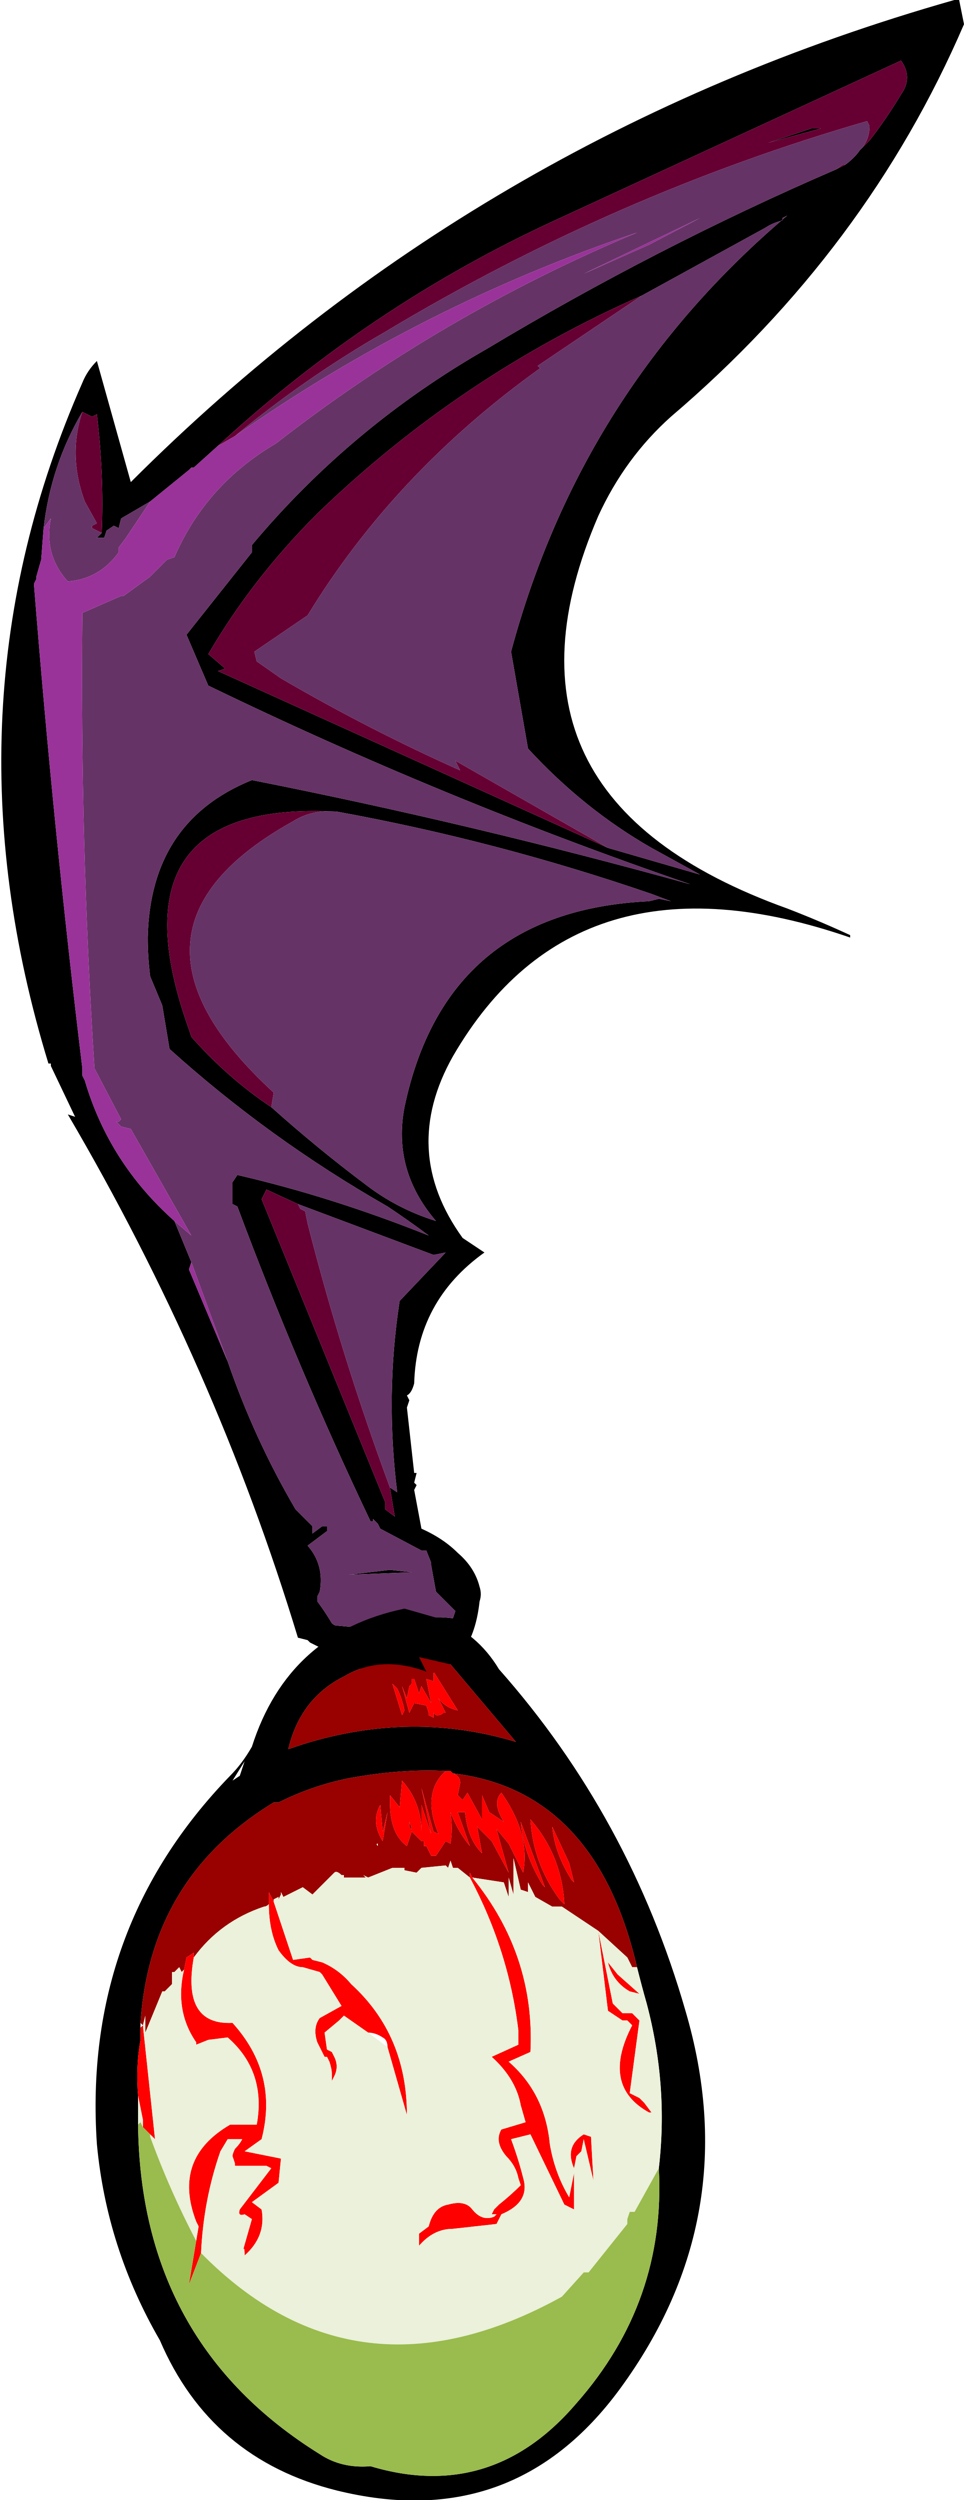 <?xml version="1.0" encoding="UTF-8" standalone="no"?>
<svg xmlns:ffdec="https://www.free-decompiler.com/flash" xmlns:xlink="http://www.w3.org/1999/xlink" ffdec:objectType="shape" height="51.6px" width="19.9px" xmlns="http://www.w3.org/2000/svg">
  <g transform="matrix(1.0, 0.0, 0.0, 1.0, 9.3, 53.65)">
    <path d="M10.6 -53.15 Q8.6 -48.5 4.55 -45.05 3.6 -44.2 3.05 -43.0 0.55 -37.2 6.95 -34.9 7.6 -34.65 8.25 -34.35 L8.25 -34.3 Q2.6 -36.25 0.05 -31.85 -1.05 -29.9 0.25 -28.1 L0.7 -27.8 Q-0.7 -26.8 -0.75 -25.1 -0.8 -24.9 -0.9 -24.85 L-0.85 -24.75 -0.9 -24.6 -0.75 -23.25 -0.7 -23.25 -0.75 -23.05 -0.7 -23.0 -0.75 -22.9 -0.6 -22.1 Q-0.15 -21.9 0.15 -21.6 0.5 -21.3 0.6 -20.9 0.65 -20.75 0.6 -20.6 0.35 -18.3 -2.4 -19.4 L-2.7 -19.65 -2.9 -19.75 -2.95 -19.8 -3.15 -19.85 Q-4.85 -25.45 -7.9 -30.65 L-7.75 -30.6 -8.25 -31.65 -8.25 -31.7 -8.3 -31.7 Q-10.55 -39.05 -7.6 -45.75 -7.5 -46.0 -7.3 -46.2 L-6.6 -43.7 Q0.55 -50.85 10.4 -53.65 L10.5 -53.65 10.6 -53.15 M8.45 -50.55 L8.65 -50.75 Q9.0 -51.2 9.3 -51.7 9.55 -52.05 9.3 -52.4 L2.15 -49.1 Q-1.65 -47.35 -4.8 -44.45 L-5.3 -44.0 -5.35 -44.0 -5.4 -43.95 -6.2 -43.3 -6.8 -42.95 -6.85 -42.75 -6.95 -42.8 -7.1 -42.7 -7.15 -42.55 -7.3 -42.55 -7.2 -42.65 Q-7.15 -43.85 -7.3 -45.1 L-7.4 -45.05 -7.6 -45.15 Q-8.25 -44.05 -8.4 -42.75 L-8.45 -42.1 -8.55 -41.75 -8.55 -41.7 -8.6 -41.6 Q-8.2 -36.55 -7.6 -31.6 L-7.6 -31.45 -7.55 -31.35 Q-7.05 -29.65 -5.7 -28.45 L-5.35 -27.6 -5.4 -27.45 -4.6 -25.55 Q-4.05 -23.95 -3.2 -22.5 L-2.85 -22.15 -2.85 -22.0 -2.65 -22.15 -2.55 -22.15 -2.55 -22.05 -2.95 -21.75 Q-2.6 -21.35 -2.7 -20.8 L-2.75 -20.7 -2.75 -20.6 Q-2.6 -20.4 -2.45 -20.15 -2.4 -20.1 -2.35 -20.1 L-1.25 -20.0 Q-0.65 -20.35 0.05 -20.25 L0.1 -20.4 -0.3 -20.8 -0.4 -21.35 -0.4 -21.4 -0.5 -21.65 -0.6 -21.65 -1.45 -22.1 -1.5 -22.2 -1.6 -22.3 -1.6 -22.25 -1.65 -22.25 Q-3.15 -25.4 -4.4 -28.75 L-4.5 -28.8 -4.5 -29.25 -4.4 -29.4 Q-2.45 -28.95 -0.45 -28.15 -0.85 -28.45 -1.3 -28.75 -3.75 -30.15 -5.8 -32.0 L-5.95 -32.9 -6.2 -33.5 Q-6.25 -33.9 -6.25 -34.3 -6.2 -36.7 -4.1 -37.55 0.45 -36.65 4.95 -35.4 -0.15 -37.15 -5.0 -39.5 L-5.45 -40.55 -4.1 -42.25 -4.1 -42.4 Q-2.05 -44.85 0.75 -46.45 4.25 -48.55 7.95 -50.15 L8.15 -50.25 Q8.35 -50.4 8.45 -50.55 M7.65 -51.0 L6.55 -50.7 7.45 -51.0 7.65 -51.0 M3.95 -47.55 Q0.2 -45.9 -2.75 -43.05 -4.1 -41.7 -5.0 -40.15 L-4.65 -39.85 -4.8 -39.8 3.25 -36.15 5.15 -35.6 4.15 -36.15 Q2.75 -36.95 1.6 -38.2 L1.25 -40.2 Q2.7 -45.6 6.95 -49.2 L6.85 -49.15 6.85 -49.1 Q6.65 -49.05 6.5 -48.95 L3.95 -47.55 M-3.7 -30.8 Q-2.75 -29.95 -1.75 -29.2 -1.1 -28.7 -0.3 -28.45 -1.2 -29.5 -0.95 -30.8 -0.1 -34.85 4.1 -35.05 L4.3 -35.1 4.55 -35.05 4.15 -35.2 Q0.95 -36.3 -2.35 -36.9 -7.1 -37.15 -5.4 -32.4 L-5.35 -32.25 Q-4.6 -31.4 -3.7 -30.8 M-6.15 -32.45 Q-6.1 -32.45 -6.15 -32.45 M-3.15 -28.8 L-3.8 -29.1 -3.9 -28.9 -1.35 -22.65 -1.35 -22.5 -1.15 -22.35 -1.25 -22.95 -1.1 -22.85 Q-1.35 -24.85 -1.05 -26.8 L-0.1 -27.8 -0.35 -27.75 -3.15 -28.8 M-1.1 -22.25 L-1.1 -22.25 M-0.8 -21.2 L-2.1 -21.15 -1.25 -21.25 -0.8 -21.2" fill="#000000" fill-rule="evenodd" stroke="none"/>
    <path d="M-4.8 -44.45 Q-1.65 -47.35 2.15 -49.1 L9.3 -52.4 Q9.55 -52.05 9.3 -51.7 9.0 -51.2 8.65 -50.75 L8.45 -50.55 Q8.65 -50.75 8.65 -51.05 L8.6 -51.15 Q3.4 -49.65 -1.35 -46.8 -3.0 -45.85 -4.45 -44.65 L-4.8 -44.45 M8.15 -50.25 L7.95 -50.15 8.1 -50.25 8.15 -50.25 M-7.6 -45.15 L-7.4 -45.05 -7.3 -45.1 Q-7.15 -43.85 -7.2 -42.65 L-7.4 -42.75 -7.4 -42.8 -7.3 -42.85 -7.55 -43.3 Q-7.9 -44.25 -7.6 -45.15 M7.65 -51.0 L7.45 -51.0 6.55 -50.7 7.65 -51.0 M3.95 -47.55 L1.8 -46.1 1.85 -46.05 Q-1.15 -43.9 -2.95 -40.95 L-4.05 -40.2 -4.0 -40.0 -3.5 -39.65 Q-1.7 -38.6 0.2 -37.75 L0.1 -37.95 3.25 -36.15 -4.8 -39.8 -4.65 -39.85 -5.0 -40.15 Q-4.1 -41.7 -2.75 -43.05 0.2 -45.9 3.95 -47.55 M-3.7 -30.8 Q-4.6 -31.4 -5.35 -32.25 L-5.4 -32.4 Q-7.1 -37.15 -2.35 -36.9 -2.85 -36.95 -3.25 -36.7 -7.3 -34.45 -3.65 -31.1 L-3.7 -30.8 M-1.25 -22.95 L-1.15 -22.35 -1.35 -22.5 -1.35 -22.65 -3.9 -28.9 -3.8 -29.1 -3.15 -28.8 -3.1 -28.7 -3.0 -28.65 -2.95 -28.4 Q-2.25 -25.65 -1.25 -22.95 M-1.1 -22.25 L-1.1 -22.25" fill="#660033" fill-rule="evenodd" stroke="none"/>
    <path d="M8.45 -50.55 Q8.35 -50.4 8.15 -50.25 L8.1 -50.25 7.95 -50.15 Q4.25 -48.55 0.75 -46.45 -2.05 -44.85 -4.1 -42.4 L-4.1 -42.25 -5.45 -40.55 -5.0 -39.5 Q-0.15 -37.15 4.95 -35.4 0.45 -36.65 -4.1 -37.55 -6.2 -36.7 -6.25 -34.3 -6.25 -33.9 -6.2 -33.5 L-5.95 -32.9 -5.8 -32.0 Q-3.75 -30.15 -1.3 -28.75 -0.85 -28.45 -0.45 -28.15 -2.45 -28.95 -4.4 -29.4 L-4.5 -29.25 -4.5 -28.8 -4.4 -28.75 Q-3.15 -25.4 -1.65 -22.25 L-1.6 -22.25 -1.6 -22.3 -1.5 -22.2 -1.45 -22.1 -0.6 -21.65 -0.5 -21.65 -0.4 -21.4 -0.4 -21.35 -0.3 -20.8 0.1 -20.4 0.05 -20.25 Q-0.65 -20.35 -1.25 -20.0 L-2.35 -20.1 Q-2.4 -20.1 -2.45 -20.15 -2.6 -20.4 -2.75 -20.6 L-2.75 -20.7 -2.7 -20.8 Q-2.6 -21.35 -2.95 -21.75 L-2.55 -22.05 -2.55 -22.15 -2.65 -22.15 -2.85 -22.0 -2.85 -22.15 -3.2 -22.5 Q-4.05 -23.95 -4.6 -25.55 L-5.35 -27.6 -5.7 -28.45 -5.35 -28.15 -6.6 -30.35 -6.8 -30.4 -6.9 -30.5 -6.85 -30.5 -6.8 -30.55 -7.35 -31.6 Q-7.65 -36.3 -7.6 -41.0 L-6.8 -41.35 -6.75 -41.35 -6.2 -41.75 -5.85 -42.1 -5.7 -42.15 Q-5.05 -43.65 -3.6 -44.5 -0.2 -47.15 3.85 -48.85 -0.6 -47.35 -4.45 -44.65 -3.0 -45.85 -1.35 -46.8 3.4 -49.65 8.6 -51.15 L8.65 -51.05 Q8.65 -50.75 8.45 -50.55 M-8.4 -42.75 Q-8.25 -44.05 -7.6 -45.15 -7.9 -44.25 -7.55 -43.3 L-7.3 -42.85 -7.4 -42.8 -7.4 -42.75 -7.2 -42.65 -7.3 -42.55 -7.15 -42.55 -7.1 -42.7 -6.95 -42.8 -6.85 -42.75 -6.8 -42.95 -6.2 -43.3 -6.7 -42.55 -6.85 -42.35 -6.85 -42.25 Q-7.25 -41.7 -7.9 -41.65 -8.4 -42.2 -8.25 -42.95 L-8.4 -42.75 M3.25 -36.15 L0.1 -37.95 0.2 -37.75 Q-1.7 -38.6 -3.5 -39.65 L-4.0 -40.0 -4.05 -40.2 -2.95 -40.95 Q-1.15 -43.9 1.85 -46.05 L1.8 -46.1 3.95 -47.55 6.5 -48.95 Q6.65 -49.05 6.85 -49.1 L6.85 -49.15 6.95 -49.2 Q2.7 -45.6 1.25 -40.2 L1.6 -38.2 Q2.75 -36.95 4.15 -36.15 L5.15 -35.6 3.25 -36.15 M5.15 -49.15 L2.75 -48.0 4.1 -48.6 5.15 -49.15 M-2.35 -36.9 Q0.95 -36.3 4.15 -35.2 L4.55 -35.05 4.3 -35.1 4.1 -35.05 Q-0.1 -34.85 -0.95 -30.8 -1.2 -29.5 -0.3 -28.45 -1.1 -28.7 -1.75 -29.2 -2.75 -29.95 -3.7 -30.8 L-3.65 -31.1 Q-7.3 -34.45 -3.25 -36.7 -2.85 -36.95 -2.35 -36.9 M-6.15 -32.45 Q-6.1 -32.45 -6.15 -32.45 M-1.25 -22.95 Q-2.25 -25.65 -2.95 -28.4 L-3.0 -28.65 -3.1 -28.7 -3.15 -28.8 -0.35 -27.75 -0.1 -27.8 -1.05 -26.8 Q-1.35 -24.85 -1.1 -22.85 L-1.25 -22.95 M-0.8 -21.2 L-1.25 -21.25 -2.1 -21.15 -0.8 -21.2" fill="#663366" fill-rule="evenodd" stroke="none"/>
    <path d="M-4.6 -25.55 L-5.4 -27.45 -5.35 -27.6 -4.6 -25.55 M-5.7 -28.45 Q-7.05 -29.65 -7.55 -31.35 L-7.6 -31.45 -7.6 -31.6 Q-8.2 -36.55 -8.6 -41.6 L-8.55 -41.7 -8.55 -41.75 -8.45 -42.1 -8.4 -42.75 -8.25 -42.95 Q-8.4 -42.2 -7.9 -41.65 -7.25 -41.7 -6.85 -42.25 L-6.85 -42.35 -6.7 -42.55 -6.2 -43.3 -5.4 -43.95 -5.35 -44.0 -5.3 -44.0 -4.8 -44.45 -4.45 -44.65 Q-0.6 -47.35 3.85 -48.85 -0.2 -47.15 -3.6 -44.5 -5.05 -43.65 -5.7 -42.15 L-5.85 -42.1 -6.2 -41.75 -6.75 -41.35 -6.8 -41.35 -7.6 -41.0 Q-7.65 -36.3 -7.35 -31.6 L-6.8 -30.55 -6.85 -30.5 -6.9 -30.5 -6.8 -30.4 -6.6 -30.35 -5.35 -28.15 -5.7 -28.45 M8.1 -50.25 L8.15 -50.25 8.1 -50.25 M5.15 -49.15 L4.1 -48.6 2.75 -48.0 5.15 -49.15" fill="#993399" fill-rule="evenodd" stroke="none"/>
    <path d="M0.05 -17.05 L0.0 -17.1 -0.1 -17.1 Q-1.0 -17.15 -2.1 -16.95 -2.85 -16.8 -3.55 -16.45 L-3.65 -16.45 Q-6.2 -14.9 -6.4 -11.9 L-6.4 -11.85 -6.4 -11.55 Q-6.5 -11.0 -6.45 -10.4 L-6.45 -9.8 Q-6.4 -5.3 -2.7 -3.0 -2.25 -2.7 -1.65 -2.75 0.85 -2.0 2.6 -4.05 4.45 -6.15 4.3 -8.9 4.5 -10.6 4.05 -12.3 3.95 -12.65 3.85 -13.05 3.0 -16.7 0.05 -17.05 M3.5 -4.35 Q1.3 -1.35 -2.35 -2.25 -4.95 -2.9 -6.0 -5.35 -7.1 -7.25 -7.3 -9.4 -7.6 -13.85 -4.55 -17.0 -4.3 -17.25 -4.1 -17.6 -3.35 -19.95 -0.95 -20.45 L-0.25 -20.25 Q0.55 -19.95 1.0 -19.2 3.7 -16.15 4.85 -12.15 6.1 -7.9 3.5 -4.35 M-0.65 -19.45 L-0.5 -19.15 Q-1.45 -19.5 -2.2 -19.05 -3.1 -18.6 -3.35 -17.55 L-3.05 -17.65 Q-0.8 -18.35 1.35 -17.7 L0.0 -19.3 -0.65 -19.45 M-4.25 -17.3 L-4.5 -16.9 -4.35 -17.0 -4.25 -17.3" fill="#000000" fill-rule="evenodd" stroke="none"/>
    <path d="M-0.1 -17.1 Q-0.6 -16.65 -0.25 -15.8 L-0.35 -15.85 -0.6 -16.75 -0.4 -15.8 -0.6 -16.4 -0.6 -15.85 Q-0.6 -16.45 -1.0 -16.9 L-1.05 -16.35 -1.25 -16.6 -1.25 -16.45 Q-1.25 -15.8 -0.9 -15.55 L-0.8 -15.85 -0.6 -15.65 -0.55 -15.65 -0.55 -15.55 -0.5 -15.55 -0.4 -15.35 -0.3 -15.35 -0.1 -15.65 0.0 -15.6 Q0.05 -15.9 0.0 -16.25 0.15 -15.85 0.4 -15.55 L0.15 -16.25 0.3 -16.25 Q0.35 -15.7 0.65 -15.4 L0.55 -15.95 0.85 -15.65 1.2 -15.0 0.95 -15.9 1.2 -15.6 1.5 -15.0 Q1.65 -15.8 1.05 -16.65 0.85 -16.45 1.1 -16.05 L0.8 -16.25 0.65 -16.6 0.65 -16.1 0.35 -16.65 0.25 -16.5 0.15 -16.6 0.2 -16.85 Q0.2 -17.0 0.05 -17.05 3.0 -16.7 3.85 -13.05 L3.75 -13.05 3.65 -13.25 3.05 -13.8 2.3 -14.3 2.1 -14.3 1.75 -14.5 1.6 -14.8 1.6 -14.6 1.45 -14.65 1.3 -15.3 1.3 -14.55 1.2 -14.9 1.2 -14.5 1.1 -14.8 0.45 -14.9 0.4 -15.0 0.4 -14.9 0.15 -15.1 0.05 -15.1 0.0 -15.25 -0.05 -15.1 -0.1 -15.15 -0.6 -15.1 -0.7 -15.0 -0.95 -15.05 -0.95 -15.1 -1.2 -15.1 -1.7 -14.9 -1.8 -14.95 -1.75 -14.9 -2.2 -14.9 -2.2 -14.95 -2.25 -14.95 Q-2.35 -15.05 -2.4 -15.0 L-2.85 -14.55 -3.05 -14.7 -3.45 -14.5 -3.5 -14.6 -3.5 -14.55 -3.55 -14.45 -3.55 -14.5 -3.65 -14.45 -3.65 -14.4 -3.75 -14.6 -3.75 -14.35 Q-3.8 -14.3 -3.85 -14.3 -4.75 -14.0 -5.3 -13.25 L-5.3 -13.35 -5.45 -13.25 -5.5 -13.0 -5.55 -12.95 -5.6 -13.05 -5.7 -12.95 -5.75 -12.95 -5.75 -12.7 -5.9 -12.55 -5.95 -12.55 -6.3 -11.7 -6.3 -12.05 -6.35 -11.85 -6.4 -11.9 Q-6.2 -14.9 -3.65 -16.45 L-3.55 -16.45 Q-2.85 -16.8 -2.1 -16.95 -1.0 -17.15 -0.1 -17.1 M3.05 -13.8 L3.05 -13.8 M2.55 -14.8 L2.45 -15.2 2.1 -15.95 Q2.15 -15.4 2.5 -14.85 L2.55 -14.8 M2.35 -14.35 Q2.3 -15.35 1.65 -16.1 1.7 -15.2 2.25 -14.45 L2.35 -14.35 M1.95 -14.7 L1.45 -16.05 Q1.5 -15.4 1.9 -14.75 L1.95 -14.7 M-0.65 -18.7 L-0.75 -19.0 -0.8 -19.0 -0.8 -18.9 -0.85 -18.85 -0.9 -18.6 -1.0 -18.85 -0.85 -18.3 -0.75 -18.5 -0.5 -18.45 -0.45 -18.3 -0.45 -18.25 -0.35 -18.2 -0.35 -18.3 -0.3 -18.25 -0.25 -18.25 Q-0.2 -18.25 -0.15 -18.3 L-0.1 -18.3 -0.25 -18.6 Q-0.1 -18.4 0.15 -18.35 L-0.35 -19.15 -0.35 -18.95 -0.5 -19.0 -0.4 -18.5 -0.6 -18.85 -0.65 -18.7 M-0.65 -19.45 L0.0 -19.3 1.35 -17.7 Q-0.8 -18.35 -3.05 -17.65 L-3.35 -17.55 Q-3.1 -18.6 -2.2 -19.05 -1.45 -19.5 -0.5 -19.15 L-0.65 -19.45 M-1.2 -18.9 L-1.0 -18.25 -0.95 -18.35 Q-1.0 -18.6 -1.1 -18.8 -1.15 -18.85 -1.2 -18.9 M-0.9 -16.25 L-0.9 -16.2 Q-0.85 -16.05 -0.9 -16.2 L-0.9 -16.25 M-0.85 -15.95 L-0.85 -16.05 Q-0.75 -15.8 -0.85 -15.95 M-1.5 -15.55 L-1.5 -15.6 Q-1.55 -15.6 -1.5 -15.55 M-1.4 -15.85 L-1.45 -16.4 Q-1.65 -16.05 -1.4 -15.65 L-1.3 -16.25 -1.4 -15.85" fill="#990000" fill-rule="evenodd" stroke="none"/>
    <path d="M0.05 -17.05 Q0.2 -17.0 0.2 -16.85 L0.15 -16.6 0.25 -16.5 0.35 -16.65 0.65 -16.1 0.65 -16.6 0.8 -16.25 1.1 -16.05 Q0.85 -16.45 1.05 -16.65 1.65 -15.8 1.5 -15.0 L1.2 -15.6 0.95 -15.9 1.2 -15.0 0.85 -15.65 0.55 -15.95 0.65 -15.4 Q0.35 -15.7 0.3 -16.25 L0.15 -16.25 0.4 -15.55 Q0.15 -15.85 0.0 -16.25 0.05 -15.9 0.0 -15.6 L-0.1 -15.65 -0.3 -15.35 -0.4 -15.35 -0.5 -15.55 -0.55 -15.55 -0.55 -15.65 -0.6 -15.65 -0.8 -15.85 -0.9 -15.55 Q-1.25 -15.8 -1.25 -16.45 L-1.25 -16.6 -1.05 -16.35 -1.0 -16.9 Q-0.6 -16.45 -0.6 -15.85 L-0.6 -16.4 -0.4 -15.8 -0.6 -16.75 -0.35 -15.85 -0.25 -15.8 Q-0.6 -16.65 -0.1 -17.1 L0.0 -17.1 0.05 -17.05 M-5.5 -13.0 L-5.45 -13.25 -5.3 -13.35 -5.3 -13.25 Q-5.55 -11.85 -4.5 -11.9 -3.55 -10.85 -3.9 -9.5 L-4.25 -9.25 -3.5 -9.1 -3.55 -8.6 -4.1 -8.2 -3.9 -8.05 Q-3.8 -7.5 -4.25 -7.1 -4.25 -7.35 -4.3 -7.15 L-4.1 -7.85 -4.25 -7.95 Q-4.4 -7.9 -4.35 -8.05 L-3.7 -8.9 -3.8 -8.95 -4.45 -8.95 -4.45 -9.0 -4.5 -9.15 Q-4.5 -9.2 -4.45 -9.3 -4.35 -9.4 -4.3 -9.5 L-4.6 -9.5 -4.75 -9.25 Q-5.1 -8.25 -5.15 -7.15 L-5.4 -6.5 -5.25 -7.4 -5.2 -7.7 -5.25 -7.8 Q-5.75 -9.1 -4.55 -9.8 L-4.0 -9.8 Q-3.8 -10.9 -4.6 -11.6 L-5.0 -11.55 -5.25 -11.45 -5.25 -11.5 Q-5.7 -12.15 -5.5 -13.0 M-3.75 -14.35 L-3.75 -14.6 -3.65 -14.4 -3.25 -13.2 -2.9 -13.25 -2.85 -13.2 -2.65 -13.15 Q-2.3 -13.0 -2.05 -12.7 -0.9 -11.65 -0.9 -10.0 L-1.3 -11.4 Q-1.3 -11.55 -1.4 -11.6 -1.55 -11.7 -1.7 -11.7 L-2.2 -12.05 -2.3 -11.95 -2.6 -11.7 -2.55 -11.35 -2.45 -11.3 -2.4 -11.2 Q-2.3 -11.0 -2.4 -10.8 L-2.45 -10.7 -2.45 -10.85 Q-2.45 -10.95 -2.5 -11.1 L-2.55 -11.2 -2.6 -11.2 -2.75 -11.5 Q-2.85 -11.8 -2.7 -12.0 L-2.25 -12.25 -2.65 -12.9 -2.7 -12.95 -3.05 -13.05 Q-3.3 -13.05 -3.55 -13.4 -3.75 -13.8 -3.75 -14.35 M0.4 -14.9 L0.4 -15.0 0.45 -14.9 Q1.75 -13.3 1.65 -11.3 L1.2 -11.1 Q1.95 -10.45 2.05 -9.4 2.15 -8.8 2.45 -8.3 L2.55 -8.8 2.55 -8.05 2.35 -8.15 1.65 -9.6 1.25 -9.5 Q1.4 -9.1 1.5 -8.7 1.65 -8.2 1.05 -7.95 L0.95 -7.75 0.05 -7.65 Q-0.35 -7.65 -0.65 -7.3 L-0.65 -7.55 -0.45 -7.7 Q-0.35 -8.1 -0.05 -8.15 0.3 -8.25 0.45 -8.05 0.65 -7.8 0.9 -7.9 L0.95 -7.95 0.85 -7.95 0.9 -8.05 1.0 -8.15 Q1.25 -8.35 1.45 -8.55 L1.4 -8.7 Q1.35 -8.95 1.15 -9.15 0.9 -9.45 1.05 -9.7 L1.55 -9.85 1.45 -10.2 Q1.35 -10.75 0.85 -11.2 L1.4 -11.45 1.4 -11.75 Q1.2 -13.4 0.4 -14.9 M3.05 -13.8 L3.05 -13.8 3.35 -12.3 3.55 -12.1 3.75 -12.1 3.9 -11.95 3.7 -10.45 3.9 -10.35 4.0 -10.25 4.15 -10.05 4.1 -10.05 Q3.1 -10.6 3.75 -11.85 L3.65 -11.95 3.55 -11.95 3.25 -12.15 3.05 -13.8 M1.95 -14.7 L1.9 -14.75 Q1.5 -15.4 1.45 -16.05 L1.95 -14.7 M2.35 -14.35 L2.25 -14.45 Q1.7 -15.2 1.65 -16.1 2.3 -15.35 2.35 -14.35 M2.55 -14.8 L2.5 -14.85 Q2.15 -15.4 2.1 -15.95 L2.45 -15.2 2.55 -14.8 M3.25 -13.15 L3.45 -12.9 3.9 -12.5 3.7 -12.55 Q3.35 -12.75 3.25 -13.15 M-6.45 -10.4 Q-6.5 -11.0 -6.4 -11.55 L-6.4 -11.8 -6.35 -11.85 -6.1 -9.5 -6.2 -9.6 -6.35 -9.75 -6.35 -9.9 -6.45 -10.4 M2.55 -8.9 Q2.35 -9.35 2.75 -9.6 L2.9 -9.55 2.95 -8.65 2.75 -9.5 2.7 -9.25 2.6 -9.15 2.55 -8.9 M-0.65 -18.7 L-0.6 -18.85 -0.4 -18.5 -0.5 -19.0 -0.35 -18.95 -0.35 -19.15 0.15 -18.35 Q-0.1 -18.4 -0.25 -18.6 L-0.1 -18.3 -0.15 -18.3 Q-0.2 -18.25 -0.25 -18.25 L-0.3 -18.25 -0.35 -18.3 -0.35 -18.2 -0.45 -18.25 -0.45 -18.3 -0.5 -18.45 -0.75 -18.5 -0.85 -18.3 -1.0 -18.85 -0.9 -18.6 -0.85 -18.85 -0.8 -18.9 -0.8 -19.0 -0.75 -19.0 -0.65 -18.7 M-1.2 -18.9 Q-1.15 -18.85 -1.1 -18.8 -1.0 -18.6 -0.95 -18.35 L-1.0 -18.25 -1.2 -18.9 M-0.85 -15.95 Q-0.75 -15.8 -0.85 -16.05 L-0.85 -15.95 M-0.9 -16.25 L-0.9 -16.2 Q-0.85 -16.05 -0.9 -16.2 L-0.9 -16.25 M-1.4 -15.85 L-1.3 -16.25 -1.4 -15.65 Q-1.65 -16.05 -1.45 -16.4 L-1.4 -15.85" fill="#ff0000" fill-rule="evenodd" stroke="none"/>
    <path d="M-6.35 -11.85 L-6.3 -12.05 -6.3 -11.7 -5.95 -12.55 -5.9 -12.55 -5.75 -12.7 -5.75 -12.95 -5.7 -12.95 -5.6 -13.05 -5.55 -12.95 -5.5 -13.0 Q-5.7 -12.15 -5.25 -11.5 L-5.25 -11.45 -5.0 -11.55 -4.6 -11.6 Q-3.8 -10.9 -4.0 -9.8 L-4.55 -9.8 Q-5.75 -9.1 -5.25 -7.8 L-5.2 -7.7 -5.25 -7.4 Q-5.8 -8.45 -6.2 -9.55 L-6.2 -9.6 -6.1 -9.5 -6.35 -11.85 M-5.3 -13.25 Q-4.75 -14.0 -3.85 -14.3 -3.8 -14.3 -3.75 -14.35 -3.75 -13.8 -3.55 -13.4 -3.3 -13.05 -3.05 -13.05 L-2.7 -12.95 -2.65 -12.9 -2.25 -12.25 -2.7 -12.0 Q-2.85 -11.8 -2.75 -11.5 L-2.6 -11.2 -2.55 -11.2 -2.5 -11.1 Q-2.45 -10.95 -2.45 -10.85 L-2.45 -10.7 -2.4 -10.8 Q-2.3 -11.0 -2.4 -11.2 L-2.45 -11.3 -2.55 -11.35 -2.6 -11.7 -2.3 -11.95 -2.2 -12.05 -1.7 -11.7 -1.3 -11.4 -0.9 -10.0 Q-0.9 -11.65 -2.05 -12.7 -2.3 -13.0 -2.65 -13.15 L-2.85 -13.2 -2.9 -13.25 -3.25 -13.2 -3.65 -14.4 -3.65 -14.45 -3.55 -14.5 -3.55 -14.45 -3.5 -14.55 -3.5 -14.6 -3.45 -14.5 -3.05 -14.7 -2.85 -14.55 -2.4 -15.0 Q-2.35 -15.05 -2.25 -14.95 L-2.2 -14.95 -2.2 -14.9 -1.75 -14.9 -1.8 -14.95 -1.7 -14.9 -1.2 -15.1 -0.95 -15.1 -0.95 -15.05 -0.7 -15.0 -0.6 -15.1 -0.1 -15.15 -0.05 -15.1 0.0 -15.25 0.05 -15.1 0.15 -15.1 0.4 -14.9 Q1.2 -13.4 1.4 -11.75 L1.4 -11.45 0.85 -11.2 Q1.35 -10.75 1.45 -10.2 L1.55 -9.85 1.05 -9.7 Q0.9 -9.45 1.15 -9.15 1.35 -8.95 1.4 -8.7 L1.45 -8.55 Q1.25 -8.35 1.0 -8.15 L0.9 -8.05 0.85 -7.95 0.95 -7.95 0.9 -7.9 Q0.65 -7.8 0.45 -8.05 0.3 -8.25 -0.05 -8.15 -0.35 -8.1 -0.45 -7.7 L-0.65 -7.55 -0.65 -7.3 Q-0.35 -7.65 0.05 -7.65 L0.95 -7.75 1.05 -7.95 Q1.65 -8.2 1.5 -8.7 1.4 -9.1 1.25 -9.5 L1.65 -9.6 2.35 -8.15 2.55 -8.05 2.55 -8.8 2.45 -8.3 Q2.15 -8.8 2.05 -9.4 1.95 -10.45 1.2 -11.1 L1.65 -11.3 Q1.75 -13.3 0.45 -14.9 L1.1 -14.8 1.2 -14.5 1.2 -14.9 1.3 -14.55 1.3 -15.3 1.45 -14.65 1.6 -14.6 1.6 -14.8 1.75 -14.5 2.1 -14.3 2.3 -14.3 3.05 -13.8 3.65 -13.25 3.75 -13.05 3.85 -13.05 Q3.95 -12.65 4.05 -12.3 4.5 -10.6 4.3 -8.9 L3.8 -8.0 3.7 -8.0 3.65 -7.85 3.65 -7.75 2.85 -6.75 2.75 -6.75 2.3 -6.25 Q-1.95 -3.9 -5.15 -7.15 -5.1 -8.25 -4.75 -9.25 L-4.6 -9.5 -4.3 -9.5 Q-4.35 -9.4 -4.45 -9.3 -4.5 -9.2 -4.5 -9.15 L-4.45 -9.0 -4.45 -8.95 -3.8 -8.95 -3.7 -8.9 -4.35 -8.05 Q-4.4 -7.9 -4.25 -7.95 L-4.1 -7.85 -4.3 -7.15 Q-4.25 -7.35 -4.25 -7.1 -3.8 -7.5 -3.9 -8.05 L-4.1 -8.2 -3.55 -8.6 -3.5 -9.1 -4.25 -9.25 -3.9 -9.5 Q-3.55 -10.85 -4.5 -11.9 -5.55 -11.85 -5.3 -13.25 M3.25 -13.15 Q3.35 -12.75 3.7 -12.55 L3.9 -12.5 3.45 -12.9 3.25 -13.15 M3.05 -13.8 L3.25 -12.15 3.55 -11.95 3.65 -11.95 3.75 -11.85 Q3.1 -10.6 4.1 -10.05 L4.15 -10.05 4.0 -10.25 3.9 -10.35 3.7 -10.45 3.9 -11.95 3.75 -12.1 3.55 -12.1 3.35 -12.3 3.05 -13.8 M-6.45 -9.8 L-6.45 -10.4 -6.35 -9.9 -6.35 -9.75 -6.4 -9.85 -6.45 -9.8 M-6.4 -11.55 L-6.4 -11.85 -6.4 -11.8 -6.4 -11.55 M2.55 -8.9 L2.6 -9.15 2.7 -9.25 2.75 -9.5 2.95 -8.65 2.9 -9.55 2.75 -9.6 Q2.35 -9.35 2.55 -8.9" fill="#ebf1da" fill-rule="evenodd" stroke="none"/>
    <path d="M4.3 -8.9 Q4.45 -6.15 2.6 -4.05 0.85 -2.0 -1.65 -2.75 -2.25 -2.7 -2.7 -3.0 -6.4 -5.3 -6.45 -9.8 L-6.4 -9.85 -6.35 -9.75 -6.2 -9.6 -6.2 -9.55 Q-5.8 -8.45 -5.25 -7.4 L-5.4 -6.5 -5.15 -7.15 Q-1.95 -3.9 2.3 -6.25 L2.75 -6.75 2.85 -6.75 3.65 -7.75 3.65 -7.85 3.7 -8.0 3.8 -8.0 4.3 -8.9" fill="#9abb4d" fill-rule="evenodd" stroke="none"/>
  </g>
</svg>
